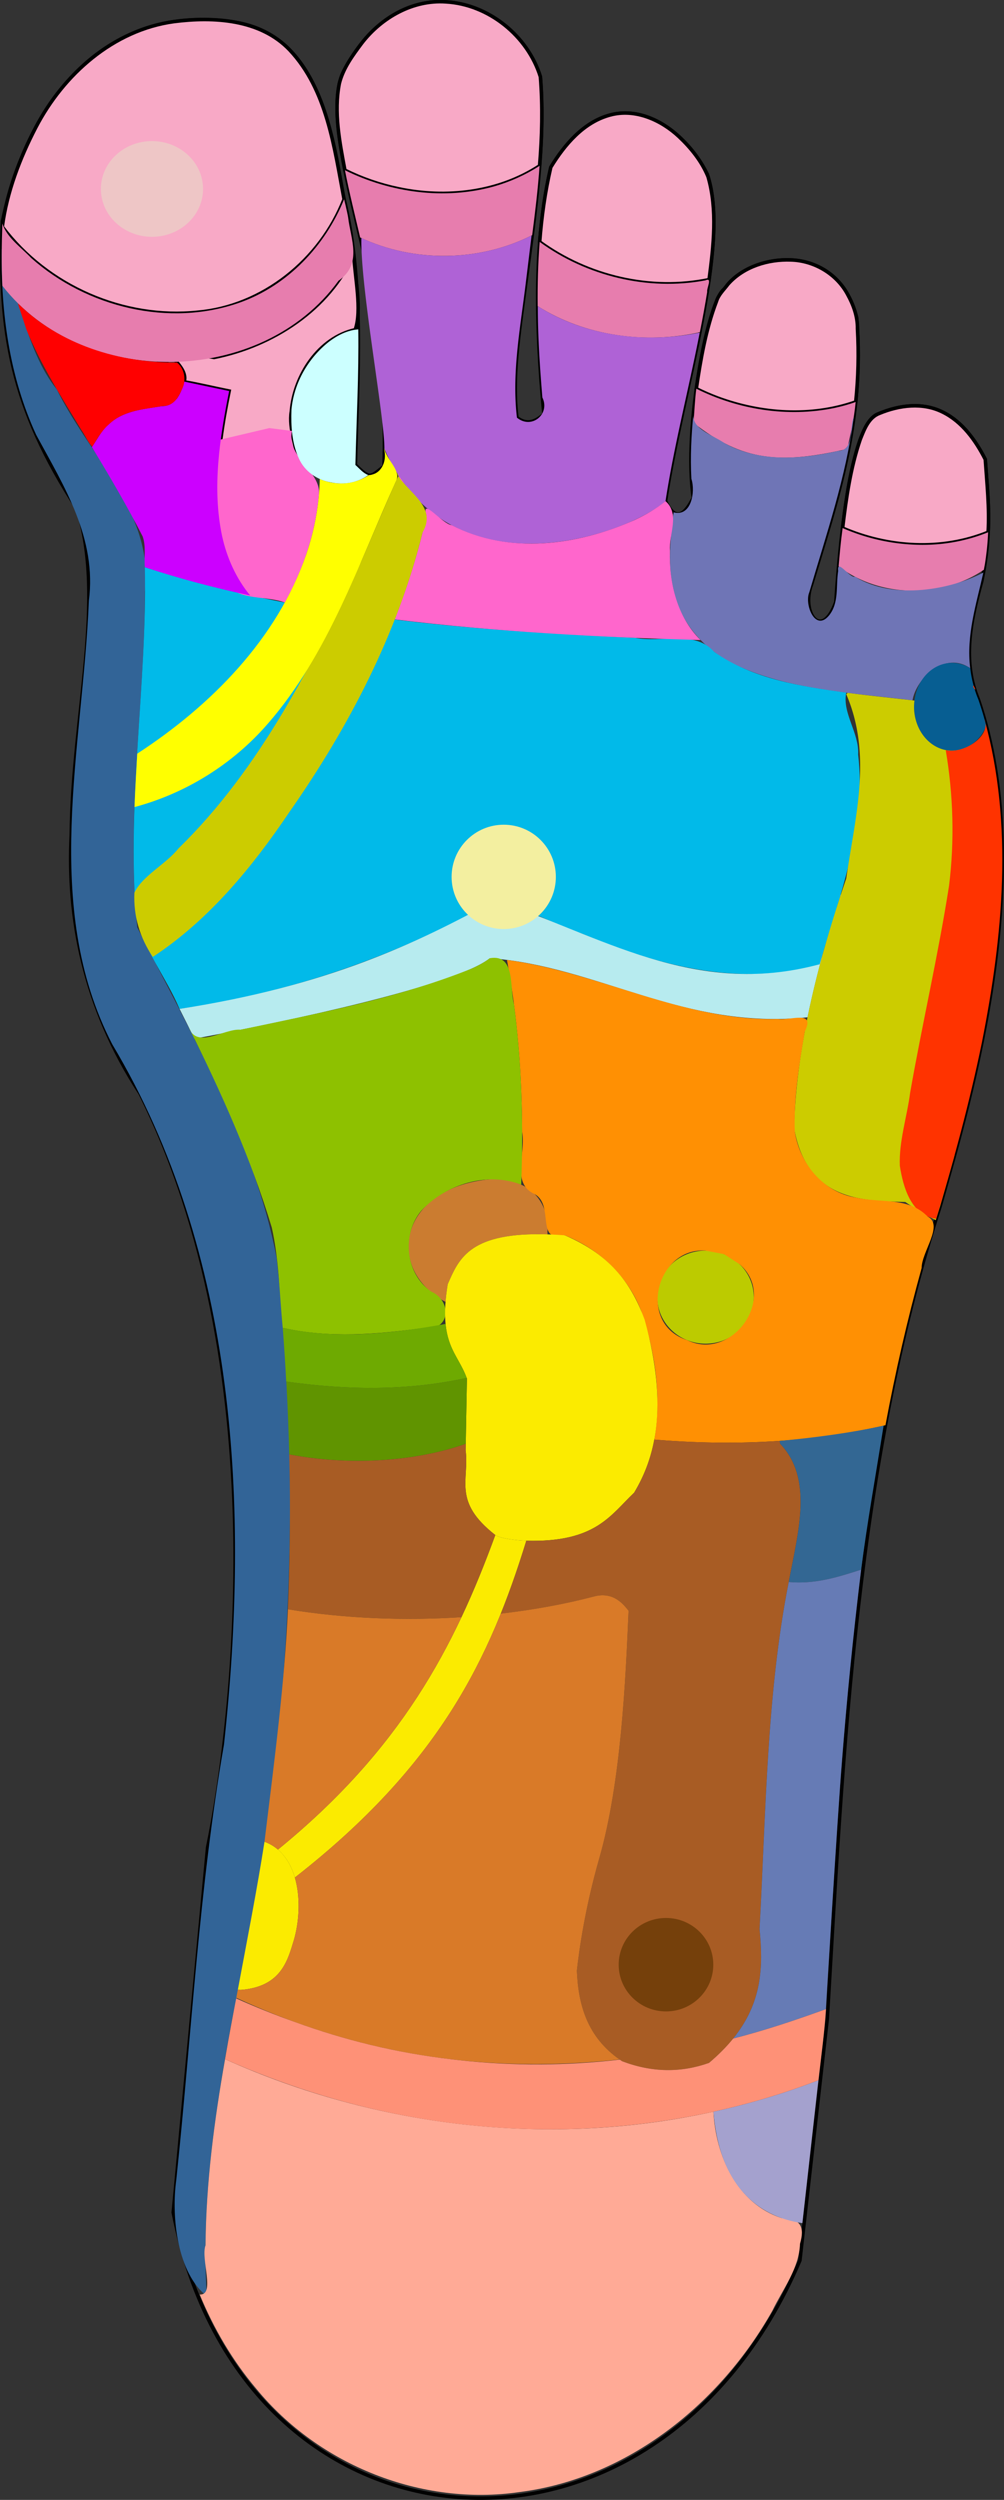<?xml version="1.0" encoding="UTF-8" standalone="no"?>
<!-- Created with Inkscape (http://www.inkscape.org/) -->

<svg
   width="76.06mm"
   height="189.229mm"
   viewBox="0 0 76.06 189.229"
   version="1.1"
   id="svg305"
   inkscape:version="1.2.2 (732a01da63, 2022-12-09)"
   sodipodi:docname="pe_esquerdo.svg"
   xmlns:inkscape="http://www.inkscape.org/namespaces/inkscape"
   xmlns:sodipodi="http://sodipodi.sourceforge.net/DTD/sodipodi-0.dtd"
   xmlns="http://www.w3.org/2000/svg"
   xmlns:svg="http://www.w3.org/2000/svg">
  <rect x="0" y="0" width="76.06" height="189.229" fill="#333333" stroke="none"/>
  <sodipodi:namedview
     id="namedview307"
     pagecolor="#505050"
     bordercolor="#eeeeee"
     borderopacity="1"
     inkscape:showpageshadow="0"
     inkscape:pageopacity="0"
     inkscape:pagecheckerboard="0"
     inkscape:deskcolor="#505050"
     inkscape:document-units="mm"
     showgrid="false"
     inkscape:zoom="0.5"
     inkscape:cx="-95"
     inkscape:cy="472"
     inkscape:window-width="1366"
     inkscape:window-height="745"
     inkscape:window-x="-8"
     inkscape:window-y="-8"
     inkscape:window-maximized="1"
     inkscape:current-layer="layer1" />
  <defs
     id="defs302" />
  <g
     inkscape:label="pe_direito"
     inkscape:groupmode="layer"
     id="layer1"
     transform="translate(17.895,-55.144)">
    <path
       style="display:inline;fill:none;fill-rule:evenodd;stroke:#000000;stroke-width:0.265;stroke-dasharray:none;paint-order:stroke fill markers;stop-color:#000000"
       d="m 42.704,226.249 c -10.95,25.663 -42.212,23.361 -47.476,-3.631 l 2.607,-27.648 c 1.993,-9.565 5.188,-36.461 -5.12,-57.064 -4.31,-6.585 -5.519,-13.383 -5.213,-19.549 0.096,-9.172 2.632,-17.775 0.465,-24.669 -5.028,-7.697 -5.993,-13.445 -5.678,-21.783 1.98,-9.492 8.069,-16.578 17.594,-15.081 5.248,0.825 7.12,5.884 8.165,12.89 1.75,6.64 1.125,14.246 0.981,20.623 1.146,1.111 1.082,0.94 2.167,0.106 0.144,-4.037 -0.191,-8.074 -0.79,-12.112 -0.504,-5.004 -4.173,-14.581 -2.172,-17.97 4.53,-8.408 13.043,-5.091 14.811,0.592 0.405,4.954 -0.387,10.29 -1.119,15.712 -0.522,3.866 -1.037,7.141 -0.658,10.092 0.54,0.402 1.152,0.553 2.041,-0.263 -0.636,-6.729 -0.777,-13.102 0.527,-18.694 4.531,-7.446 10.028,-3.179 11.848,0.527 1.839,5.354 -1.916,16.5 -3.16,24.75 0.558,1.141 1.2,1.561 2.106,-0.263 -0.795,-5.219 1.18,-15.221 2.37,-15.798 1.602,-2.627 8.47,-3.95 10.005,2.172 0.644,7.807 -1.527,13.925 -3.423,20.208 -0.801,2.082 0.758,4.315 1.843,1.316 0.382,-5.73 1.246,-13.43 3.16,-14.218 3.29,-1.379 6.1,-0.634 8.162,3.423 0.181,2.758 0.56,5.285 -0.263,9.215 -0.894,3.186 -1.452,6.09 -0.263,8.952 4.491,13.153 -0.472,29.903 -2.896,38.376 -6.383,19.838 -7.331,40.978 -8.548,61.507 z"
       id="path289"
       inkscape:label="contorno"
       sodipodi:nodetypes="ccccccccccccccsccccccccccccccccc" />
    <path
       id="path311"
       style="fill:#326497;fill-opacity:1;fill-rule:evenodd;stroke:none;stroke-width:0.265;stroke-dasharray:none;paint-order:stroke fill markers;stop-color:#000000"
       inkscape:label="vertebra_lombar"
       d="m -17.76,73.993 c 1.078,2.477 1.765,7.683 4.168,10.623 2.423,4.99 7.398,9.369 6.673,15.297 5.73e-4,8.476 -1.452,16.95 -0.581,25.42 4.042,8.075 8.862,16.1 10.566,25.048 2.098,19.058 0.886,38.394 -3.273,57.101 -1.343,7.062 -2.471,14.247 -2.027,21.459 -2.192,-1.701 -2.709,-5.884 -2.303,-8.815 1.159,-10.983 1.717,-22.042 3.611,-32.929 1.963,-17.902 0.974,-37.196 -8.467,-53.009 -5.41,-10.478 -2.214,-22.423 -1.769,-33.568 0.61,-4.714 -1.856,-8.627 -3.991,-12.558 -2.026,-4.392 -2.691,-9.268 -2.607,-14.069 z" />
    <g
       id="g5602"
       style="display:inline"
       transform="matrix(-1,0,0,1,119.41,-72.011)"
       inkscape:label="cabeça">
      <path
         id="path960"
         style="font-variation-settings:normal;opacity:1;vector-effect:none;fill:#f8a9c6;fill-opacity:1;fill-rule:evenodd;stroke:#000000;stroke-width:0.265;stroke-linecap:butt;stroke-linejoin:miter;stroke-miterlimit:4;stroke-dasharray:none;stroke-dashoffset:0;stroke-opacity:1;-inkscape-stroke:none;paint-order:stroke fill markers;stop-color:#000000;stop-opacity:1"
         d="m 73.471,167.128 c -0.272,-2.26 -0.593,-4.536 -1.331,-6.698 -0.304,-0.758 -0.631,-1.68 -1.467,-1.988 -1.496,-0.62 -3.274,-0.846 -4.769,-0.1 -1.492,0.729 -2.503,2.142 -3.239,3.585 -0.125,1.835 -0.325,3.674 -0.216,5.516 3.512,1.434 7.576,1.185 11.023,-0.316 z"
         inkscape:label="mínimo" />
      <path
         id="path5536"
         style="font-variation-settings:normal;display:inline;opacity:1;vector-effect:none;fill:#f8a9c6;fill-opacity:1;fill-rule:evenodd;stroke:#000000;stroke-width:0.265;stroke-linecap:butt;stroke-linejoin:miter;stroke-miterlimit:4;stroke-dasharray:none;stroke-dashoffset:0;stroke-opacity:1;-inkscape-stroke:none;paint-order:stroke fill markers;stop-color:#000000;stop-opacity:1"
         inkscape:label="anelar"
         d="m 72.479,157.58 c 3.374,1.186 7.146,0.928 10.469,-0.301 0.547,-0.206 1.084,-0.438 1.606,-0.701 -0.332,-2.234 -0.716,-4.486 -1.524,-6.605 -0.16,-0.527 -0.562,-0.885 -0.877,-1.307 -1.175,-1.328 -3.033,-1.9 -4.769,-1.834 -1.761,0.051 -3.465,1.052 -4.296,2.617 -0.437,0.793 -0.758,1.672 -0.74,2.588 -0.108,1.847 -0.06,3.703 0.131,5.543 z" />
      <path
         id="path5506"
         style="font-variation-settings:normal;display:inline;opacity:1;vector-effect:none;fill:#f8a9c6;fill-opacity:1;fill-rule:evenodd;stroke:#000000;stroke-width:0.265;stroke-linecap:butt;stroke-linejoin:miter;stroke-miterlimit:4;stroke-dasharray:none;stroke-dashoffset:0;stroke-opacity:1;-inkscape-stroke:none;paint-order:stroke fill markers;stop-color:#000000;stop-opacity:1"
         inkscape:label="médio"
         d="m 83.589,148.321 c 4.422,0.925 9.193,-0.203 12.831,-2.853 -0.147,-1.902 -0.41,-3.797 -0.843,-5.656 -1.051,-1.714 -2.48,-3.412 -4.499,-3.953 -1.881,-0.508 -3.841,0.36 -5.208,1.638 -0.912,0.857 -1.726,1.868 -2.204,3.032 -0.728,2.527 -0.41,5.231 -0.078,7.792 z" />
      <path
         id="path5452"
         style="font-variation-settings:normal;opacity:1;vector-effect:none;fill:#f8a9c6;fill-opacity:1;fill-rule:evenodd;stroke:#000000;stroke-width:0.265;stroke-linecap:butt;stroke-linejoin:miter;stroke-miterlimit:4;stroke-dasharray:none;stroke-dashoffset:0;stroke-opacity:1;-inkscape-stroke:none;paint-order:stroke fill markers;stop-color:#000000;stop-opacity:1"
         d="m 111.175,140.04 c 0.401,-2.149 0.847,-4.379 0.424,-6.559 -0.283,-1.156 -1.013,-2.14 -1.715,-3.078 -1.493,-1.928 -3.869,-3.279 -6.354,-3.106 -3.248,0.182 -6.201,2.58 -7.162,5.669 -0.179,2.244 -0.126,4.501 0.061,6.742 3.123,2.048 7.079,2.498 10.685,1.735 1.407,-0.291 2.775,-0.763 4.061,-1.403 z"
         inkscape:label="indicador" />
      <path
         id="path16625"
         style="font-variation-settings:normal;display:inline;vector-effect:none;fill:#f8a9c6;fill-opacity:1;stroke:#000000;stroke-width:0.265;stroke-linecap:butt;stroke-linejoin:miter;stroke-miterlimit:4;stroke-dasharray:none;stroke-dashoffset:0;stroke-opacity:1;-inkscape-stroke:none;paint-order:stroke fill markers;stop-color:#000000"
         d="m 110.511,146.365 c -0.089,1.836 -0.637,4.238 -0.117,5.745 2.77,0.617 4.623,3.476 4.841,6.191 0.223,1.275 -0.446,2.939 -0.539,3.872 2.048,0.639 4.097,1.279 6.145,1.918 -0.009,-2.471 -0.401,-4.922 -0.896,-7.337 1.13,-0.224 2.303,-0.512 3.407,-0.697 -0.485,-1.587 3.493,-2.786 -2.268,-1.844 -4.413,-0.874 -8.738,-3.644 -10.574,-7.849 z m 14.783,8.178 -0.758,0.021 0.757,-0.018 z m -1.929,1.584 0.006,0.032 z m 0.025,0.11 0.008,0.033 z m 0.028,0.099 0.013,0.042 z m 0.454,0.912 0.056,0.086 z m -12.632,-15.006 c 1.787,4.581 6.142,8.115 11.086,8.546 5.611,0.585 11.42,-1.949 14.805,-6.463 -0.346,-2.631 -1.319,-5.179 -2.541,-7.531 -2.09,-4.01 -5.865,-7.373 -10.458,-8.003 -3.015,-0.385 -6.536,-0.194 -8.769,2.142 -2.847,3.024 -3.382,7.41 -4.123,11.308 z"
         inkscape:label="polegar" />
    </g>
    <ellipse
       style="display:inline;fill:#eec6c6;fill-opacity:1;fill-rule:evenodd;stroke-width:0.265"
       id="path352"
       cx="6.382"
       cy="69.447"
       rx="3.869"
       ry="3.623"
       inkscape:label="glândula pituitária"
       transform="scale(-1,1)" />
    <g
       id="g5811"
       inkscape:label="dentes"
       style="display:inline"
       transform="matrix(-1,0,0,1,119.41,-72.011)">
      <path
         id="path1301"
         style="font-variation-settings:normal;display:inline;opacity:1;vector-effect:none;fill:#e77dae;fill-opacity:1;fill-rule:evenodd;stroke-width:0.265;stroke-linecap:butt;stroke-linejoin:miter;stroke-miterlimit:4;stroke-dasharray:none;stroke-dashoffset:0;stroke-opacity:1;-inkscape-stroke:none;stop-color:#000000;stop-opacity:1"
         d="m 84.769,159.16 c -0.067,-0.77 -0.108,-1.817 -0.216,-2.581 -3.188,1.589 -6.911,2.179 -10.415,1.468 -0.56,-0.12 -1.116,-0.267 -1.655,-0.465 0.128,1.35 0.351,2.225 0.627,3.552 5.075,1.163 7.904,0.966 11.659,-1.974 z"
         sodipodi:nodetypes="cscccc"
         inkscape:label="anelar2" />
      <path
         id="path1174"
         style="font-variation-settings:normal;vector-effect:none;fill:#e77dae;fill-opacity:1;fill-rule:evenodd;stroke-width:0.265;stroke-linecap:butt;stroke-linejoin:miter;stroke-miterlimit:4;stroke-dasharray:none;stroke-dashoffset:0;stroke-opacity:1;-inkscape-stroke:none;stop-color:#000000"
         d="m 96.572,150.328 c 0.015,-1.621 -0.025,-3.244 -0.152,-4.861 -3.562,2.596 -8.205,3.725 -12.55,2.912 -0.568,-0.261 -0.082,0.597 -0.14,0.87 0.164,1.021 0.352,2.037 0.555,3.051 4.136,0.919 8.68,0.299 12.287,-1.972 z"
         inkscape:label="médio2" />
      <path
         id="path1112"
         style="font-variation-settings:normal;vector-effect:none;fill:#e77dae;fill-opacity:1;fill-rule:evenodd;stroke-width:0.265;stroke-linecap:butt;stroke-linejoin:miter;stroke-miterlimit:4;stroke-dasharray:none;stroke-dashoffset:0;stroke-opacity:1;-inkscape-stroke:none;stop-color:#000000"
         d="m 110.022,145.128 c 0.395,-1.693 0.819,-3.381 1.152,-5.088 -3.447,1.702 -7.525,2.263 -11.256,1.237 -1.232,-0.346 -2.413,-0.876 -3.489,-1.569 0.123,1.756 0.334,3.504 0.56,5.249 4.018,2.032 8.962,2.089 13.033,0.172 z"
         inkscape:label="indicador2" />
      <path
         id="path1003"
         style="font-variation-settings:normal;vector-effect:none;fill:#e77dae;fill-opacity:1;fill-rule:evenodd;stroke-width:0.265;stroke-linecap:butt;stroke-linejoin:miter;stroke-miterlimit:4;stroke-dasharray:none;stroke-dashoffset:0;stroke-opacity:1;-inkscape-stroke:none;stop-color:#000000"
         d="m 137.123,148.791 c 0.08,-1.573 0.059,-3.149 0.002,-4.722 -0.314,1.054 -1.421,1.813 -2.184,2.616 -4.204,3.738 -10.464,5.272 -15.825,3.365 -3.607,-1.29 -6.452,-4.288 -7.876,-7.807 0.073,-0.339 -0.256,1.025 -0.309,1.375 -0.193,1.648 -1.098,3.515 0.726,4.784 5.838,8.064 19.366,8.206 25.465,0.389 z"
         inkscape:label="polegar2" />
      <path
         id="path1431"
         style="font-variation-settings:normal;display:inline;vector-effect:none;fill:#e77dae;fill-opacity:1;fill-rule:evenodd;stroke-width:0.265;stroke-linecap:butt;stroke-linejoin:miter;stroke-miterlimit:4;stroke-dasharray:none;stroke-dashoffset:0;stroke-opacity:1;-inkscape-stroke:none;stop-color:#000000"
         d="m 73.774,170.022 c -0.054,-0.607 -0.108,-1.216 -0.173,-1.826 -0.039,-0.36 -0.087,-0.711 -0.13,-1.068 -1.882,0.819 -3.933,1.269 -6.07,1.269 -1.773,0 -3.434,-0.339 -4.953,-0.952 0.015,0.322 0.033,0.647 0.065,0.989 0.039,0.416 0.091,0.849 0.159,1.299 0.026,0.175 0.067,0.367 0.099,0.548 a 8.393,6.977 0 0 0 5.323,1.588 8.393,6.977 0 0 0 5.68,-1.846 z"
         inkscape:label="mínimo2" />
    </g>
    <path
       id="path496-5"
       style="display:inline;fill:#6f75b6;fill-opacity:1;fill-rule:evenodd;stroke:none;stroke-width:0.265;stroke-dasharray:none;paint-order:stroke fill markers;stop-color:#000000"
       inkscape:label="ouvido"
       d="m 34.642,86.394 c -0.206,1.235 1.483,1.674 2.363,2.305 2.629,1.451 5.769,1.221 8.595,0.578 1.224,-0.039 0.836,-1.709 1.184,-2.584 -0.568,4.523 -2.085,8.911 -3.37,13.288 -0.383,0.9 0.437,2.997 1.476,1.774 0.802,-0.958 0.529,-2.255 0.715,-3.399 -0.126,-0.996 0.93,0.628 1.269,0.44 2.948,1.841 7.384,0.928 9.727,-0.314 -0.53,2.374 -1.311,4.779 -0.995,7.246 -1.892,-1.338 -4.095,0.755 -4.374,2.431 -4.35,-0.542 -8.85,-0.745 -12.937,-2.478 -2.519,-1.034 -4.645,-3.197 -5.175,-5.926 -0.461,-1.919 -0.212,-3.901 0.013,-5.83 1.341,0.361 1.67,-1.548 1.35,-2.535 -0.092,-1.665 -0.003,-3.337 0.158,-4.995 z m 21.134,20.309 0.017,0.072 z m 0.443,1.382 c 0.123,0.369 0.122,0.37 0,0 z" />
    <path
       id="path467"
       style="fill:#af62d6;fill-opacity:1;fill-rule:evenodd;stroke-width:0.265"
       d="m 22.376,72.967 -0.453,3.708 c -0.408,3.34 -1.054,6.708 -0.657,10.082 1.109,0.918 2.538,-0.27 1.928,-1.521 -0.191,-2.3 -0.344,-4.606 -0.346,-6.914 3.604,2.287 8.15,2.841 12.265,2 -0.83,4.258 -1.929,8.463 -2.59,12.754 -2.788,2.488 -16.28,7.393 -21.297,-3.957 0.023,-2.365 -1.824,-12.21 -1.745,-15.961 a 13.231,11.388 0 0 0 6.256,1.357 13.231,11.388 0 0 0 6.639,-1.547 z"
       inkscape:label="olho" />
    <path
       id="path1314"
       style="opacity:1;fill:#075e92;fill-opacity:1;fill-rule:evenodd;stroke-width:0.265"
       d="m 55.611,105.729 c 0.008,0.066 0.013,0.131 0.022,0.197 0.025,0.181 0.056,0.362 0.092,0.542 0.036,0.18 0.079,0.361 0.127,0.541 0.048,0.18 0.103,0.359 0.164,0.538 0.061,0.179 0.128,0.359 0.203,0.537 0.14,0.411 0.272,0.825 0.394,1.243 0.074,0.254 0.139,0.512 0.207,0.768 a 2.88,3.324 0 0 1 -2.59,1.873 2.88,3.324 0 0 1 -2.88,-3.324 2.88,3.324 0 0 1 2.88,-3.324 2.88,3.324 0 0 1 1.381,0.409 z"
       inkscape:label="axila" />
    <path
       id="path16125"
       style="display:inline;fill:#01bae9;fill-opacity:1;stroke:none;stroke-width:0.265px;stroke-linecap:butt;stroke-linejoin:miter;stroke-opacity:1"
       d="m -6.921,98.078 c 11.978,3.847 24.646,4.76 37.138,5.348 1.994,0.394 4.499,-0.621 5.985,1.056 2.916,2.065 6.556,2.61 10.012,3.095 -0.319,1.551 0.995,3.051 0.9,4.681 0.64,5.466 -1.401,10.726 -2.92,15.875 -6.056,1.791 -12.397,0.052 -18.024,-2.327 -2.257,-0.737 -4.562,-2.203 -6.837,-2.358 -7.29,4.128 -15.333,6.871 -23.625,8.067 -0.995,-2.362 -2.727,-4.49 -3.29,-6.975 -0.717,-8.82 0.837,-17.637 0.662,-26.461 z"
       inkscape:label="pulmão/torax" />
    <path
       id="path13175"
       style="display:inline;fill:#ff66cc;stroke:none;stroke-width:0.265px;stroke-linecap:butt;stroke-linejoin:miter;stroke-opacity:1"
       d="m 2.506,87.547 c 0.572,0.073 1.144,0.145 1.716,0.218 -0.418,2.055 2.218,3.041 2.046,4.825 -0.247,2.868 -1.189,5.652 -2.582,8.162 -1.397,-0.541 -3.486,-0.123 -4.42,-1.395 C -1.52,95.86 -2.305,92.362 -3.089,88.864 c 1.865,-0.439 3.73,-0.877 5.595,-1.316 z m 8.93,2.025 0.094,0.191 z m 0.094,0.191 0.074,0.141 z m -0.319,0.148 -0.009,0.3 z m -0.009,0.305 -0.007,0.211 z m -0.007,0.227 c -0.669,0.521 -0.767,0.598 0,0 z m 0.499,-0.359 c 0.198,0.36 0.202,0.367 0,0 z m 0.261,0.471 0.119,0.202 z m 0.074,0.123 0.143,0.238 z m -1.488,0.269 c -0.385,0.208 -0.452,0.21 0,0 z m 1.688,0.061 c 0.35,0.535 1.109,1.548 0.254,0.536 -0.11,-0.167 -0.159,-0.362 -0.254,-0.536 z m 0.049,0.17 c -0.209,0.462 -0.046,0.098 0,0 z m -0.382,0.852 c -0.204,0.462 -0.045,0.102 0,0 z m -0.376,0.855 c -0.457,1.054 -0.348,0.802 0,0 z m 21.003,0.192 c 1.116,0.981 0.238,2.524 0.335,3.757 -0.079,2.419 0.541,5.011 2.313,6.756 -7.737,-0.208 -15.476,-0.623 -23.162,-1.56 0.987,-2.561 1.827,-5.184 2.4,-7.87 -0.426,-1.46 1.22,0.669 1.906,0.734 4.323,2.26 9.581,1.534 13.885,-0.393 0.825,-0.383 1.617,-0.846 2.322,-1.424 z m -21.931,1.959 c -0.28,0.654 -0.784,1.83 -0.231,0.539 0.077,-0.18 0.154,-0.359 0.231,-0.539 z"
       inkscape:label="trapézio" />
    <path
       id="path5421"
       style="display:inline;fill:#b7ebef;fill-opacity:1;stroke:none;stroke-width:0.265px;stroke-linecap:butt;stroke-linejoin:miter;stroke-opacity:1"
       d="m 45.792,122.851 0.012,0.015 c -0.063,0.191 -0.123,0.381 -0.184,0.571 0.057,-0.195 0.116,-0.391 0.172,-0.586 z m -26.174,0.44 c 7.878,2.619 15.074,7.418 24.576,4.841 0.128,-0.428 0.258,-0.856 0.39,-1.284 -0.506,1.79 -0.944,3.559 -1.299,5.3 -9.406,0.977 -15.835,-3.865 -24.068,-4.474 -2.582,2.07 -15.352,4.796 -22.382,6.092 -0.37,-0.752 -0.746,-1.503 -1.126,-2.254 11.176,-1.739 17.821,-4.894 23.909,-8.222 z"
       inkscape:label="diafragma" />
    <circle
       style="display:inline;fill:#f3efa0;fill-opacity:1;fill-rule:evenodd;stroke-width:0.265"
       id="path934"
       cx="-20.266"
       cy="121.519"
       r="3.949"
       inkscape:label="plexo_solar"
       transform="scale(-1,1)" />
    <path
       id="path581"
       style="display:inline;fill:#cccc00;stroke:none;stroke-width:0.265px;stroke-linecap:butt;stroke-linejoin:miter;stroke-opacity:1"
       d="m 46.328,107.591 c 0.296,0.038 0.591,0.076 0.889,0.112 0.395,0.048 0.792,0.094 1.19,0.138 0.796,0.09 1.595,0.176 2.389,0.266 0.196,0.022 0.391,0.045 0.586,0.067 a 2.88,3.324 0 0 0 -0.032,0.469 2.88,3.324 0 0 0 2.88,3.324 2.88,3.324 0 0 0 0.522,-0.06 c 0.57,5.315 -0.007,10.715 -1.561,16.187 0,0 0.837,8.597 1.235,14.46 -0.033,0.118 -0.066,0.247 -0.099,0.364 -0.359,1.295 -0.702,2.483 -1.005,3.542 -0.112,0.348 -0.218,0.698 -0.327,1.046 -1.081,-0.54 -2.306,-1.376 -2.306,-1.376 -3.023,-0.115 -7.419,0.053 -8.425,-5.595 0.146,-5.885 1.697,-12.305 3.95,-18.892 0.661,-4.652 1.998,-9.303 0,-13.955 z"
       inkscape:label="ombro" />
    <path
       id="path12933"
       style="display:inline;fill:#ff3300;fill-opacity:1;stroke:none;stroke-width:0.265px;stroke-linecap:butt;stroke-linejoin:miter;stroke-opacity:1"
       d="m 55.863,107.043 c 0.368,0.672 -0.177,-0.001 0,0 z m 0.072,0.252 0.081,0.252 z m 0.081,0.252 0.096,0.269 z m 0.096,0.269 0.106,0.269 z m 0.567,1.749 c 2.218,7.995 1.403,16.471 -0.191,24.498 -0.923,4.502 -2.132,8.941 -3.46,13.338 -1.905,-0.25 -2.508,-2.405 -2.755,-4.015 -0.074,-1.851 0.543,-3.692 0.782,-5.532 0.918,-5.233 2.127,-10.416 2.947,-15.665 0.424,-3.41 0.322,-6.88 -0.252,-10.267 1.174,0.328 3.513,-0.961 2.929,-2.357 z"
       inkscape:label="braço" />
    <path
       id="path16165"
       style="display:inline;fill:#cccc00;stroke:none;stroke-width:0.265px;stroke-linecap:butt;stroke-linejoin:miter;stroke-opacity:1"
       d="m 11.22,89.264 c -0.002,0.142 -0.009,0.633 0,0 z m 0.083,0.025 c 0.181,0.39 0.037,0.081 0,0 z m 0.337,0.692 c 0.203,0.381 0.203,0.381 0,0 z m 0.177,0.33 c 0.201,0.358 0.04,0.071 0,0 z m -0.997,0.427 -0.259,0.197 z m 1.366,0.201 c 0.147,0.113 0.132,0.48 0,0 z m 0.093,0.239 c 0.854,1.334 2.939,2.381 1.839,4.262 -1.889,7.665 -5.596,14.755 -10.103,21.193 -2.817,4.17 -6.09,8.158 -10.335,10.946 -0.983,-1.466 -1.474,-3.095 -1.393,-4.863 0.617,-1.298 2.36,-2.131 3.333,-3.344 6.242,-6.083 10.153,-14.006 13.868,-21.769 0.93,-2.142 1.826,-4.299 2.79,-6.425 z m -2.324,-0.101 0.18,0.043 z"
       inkscape:label="esôfago" />
    <path
       id="path16156"
       style="display:inline;fill:#ffff00;stroke:none;stroke-width:0.265px;stroke-linecap:butt;stroke-linejoin:miter;stroke-opacity:1"
       d="m 11.225,89.08 c 0.134,0.896 1.335,1.664 0.858,2.53 -2.85,6.279 -5.089,13.038 -9.691,18.318 -2.641,3.048 -6.201,5.27 -10.098,6.307 0.053,-1.349 0.129,-2.697 0.21,-4.044 5.576,-3.631 10.58,-8.669 12.796,-15.065 0.629,-1.842 0.993,-3.777 1.029,-5.724 1.189,0.525 2.636,0.435 3.706,-0.289 0.95,-0.059 1.376,-1.012 1.188,-1.879 l 0.002,-0.152 z m -2.164,0.048 c -0.016,0.49 -0.045,1.764 -0.017,0.608 0.005,-0.203 0.011,-0.406 0.017,-0.608 z m 0.345,1.567 c 0.348,0.301 0.065,0.061 0,0 z m 0.155,0.136 c 0.309,0.241 0.056,0.05 0,0 z m 0.137,0.109 c 0.277,0.178 0.049,0.041 0,0 z m 0.122,0.082 c 0.252,0.12 0.044,0.032 0,0 z"
       inkscape:label="tiréoide" />
    <path
       id="path16144"
       style="display:inline;fill:#ccffff;fill-rule:evenodd;stroke-width:0.265"
       d="m 9.248,80.074 c 0.048,3.423 -0.138,6.843 -0.219,10.264 0.307,0.273 0.58,0.622 0.977,0.766 -0.806,0.577 -1.846,0.761 -2.809,0.555 -1.047,-0.161 -2.013,-0.828 -2.448,-1.808 -0.534,-1.15 -0.61,-2.455 -0.563,-3.704 0.182,-2.009 1.27,-3.907 2.852,-5.146 0.641,-0.486 1.397,-0.865 2.21,-0.926 z"
       inkscape:label="garganta" />
    <path
       id="path13085"
       style="display:inline;fill:#cc00ff;stroke:none;stroke-width:0.265px;stroke-linecap:butt;stroke-linejoin:miter;stroke-opacity:1"
       d="m -3.939,84.028 c 1.134,0.239 2.269,0.477 3.403,0.716 -0.717,3.589 -1.302,7.334 -0.536,10.966 0.356,1.639 1.06,3.215 2.131,4.513 -2.693,-0.582 -5.364,-1.275 -7.979,-2.145 -0.072,-0.772 0.099,-1.609 -0.17,-2.335 -1.186,-2.309 -2.496,-4.551 -3.85,-6.765 0.405,-0.535 0.702,-1.221 1.245,-1.672 1.064,-1.06 2.621,-1.187 4.024,-1.41 0.78,0.014 1.259,-0.53 1.525,-1.213 0.098,-0.208 0.174,-0.429 0.209,-0.656 z"
       inkscape:label="pescoço" />
    <path
       id="path13051"
       style="display:inline;fill:#ff0000;stroke:none;stroke-width:0.265px;stroke-linecap:butt;stroke-linejoin:miter;stroke-opacity:1"
       d="m -16.547,78.096 c 3.15,3.139 7.72,4.536 12.06,4.49 0.613,0.503 0.718,1.409 0.346,2.086 -0.271,0.627 -0.673,1.227 -1.429,1.206 -1.357,0.238 -2.856,0.313 -3.944,1.268 -0.6,0.483 -1.007,1.161 -1.383,1.81 -0.313,-0.29 -0.548,-0.869 -0.833,-1.267 -1.499,-2.473 -3.076,-4.925 -4.169,-7.613 -0.216,-0.66 -0.432,-1.321 -0.648,-1.981 z"
       inkscape:label="nariz" />
    <path
       id="path364"
       style="fill:#cb7c30;fill-opacity:1;stroke:none;stroke-width:0.265px;stroke-linecap:butt;stroke-linejoin:miter;stroke-opacity:1"
       d="m 19.417,144.401 c 3.512,-0.014 4.303,2.482 4.157,3.979 l 0.014,0.205 c -0.185,-0.006 -0.374,-0.013 -0.549,-0.015 -5.453,-0.046 -6.205,1.949 -7.015,3.786 -0.08,0.491 -0.132,0.933 -0.164,1.339 -4.632,-2.483 -3.568,-8.631 3.387,-9.291 0.057,-0.002 0.113,-0.002 0.169,-0.003 z"
       inkscape:label="supra-renais" />
    <ellipse
       style="fill:#bccb00;fill-opacity:1;fill-rule:evenodd;stroke-width:0.265"
       id="path5828"
       cx="-35.554"
       cy="153.331"
       rx="3.655"
       ry="3.522"
       inkscape:label="vesícula biliar"
       transform="scale(-1,1)" />
    <path
       id="path1150"
       style="fill:#ff9003;fill-opacity:1;stroke:none;stroke-width:0.265px;stroke-linecap:butt;stroke-linejoin:miter;stroke-opacity:1"
       d="m 20.512,127.808 c 6.966,0.928 13.38,4.666 20.531,4.468 0.972,0.129 2.854,-0.7 2.029,0.95 -0.425,2.496 -0.842,5.038 -0.758,7.57 0.365,2.413 2.164,4.608 4.647,5.003 1.881,0.427 3.954,-0.074 5.423,1.436 1.24,0.642 -0.461,2.652 -0.46,3.897 -1.089,3.921 -1.993,7.892 -2.739,11.892 -5.726,1.34 -11.666,1.576 -17.513,1.089 0.559,-3.267 0.074,-6.675 -1.009,-9.781 -1.016,-2.608 -3.187,-4.658 -5.775,-5.682 -2.246,0.625 -0.766,-2.263 -2.265,-3.111 -1.839,-0.817 -0.654,-3.091 -0.963,-4.711 -0.012,-4.362 -0.348,-8.73 -1.148,-13.021 z m 15.042,22.001 c -3.691,-0.273 -5.235,5.522 -1.399,6.776 3.364,1.653 6.902,-3.203 3.983,-5.745 l -1.186,-0.764 z"
       inkscape:label="fígado" />
    <path
       id="path530"
       style="fill:#8ec100;fill-opacity:1;stroke:none;stroke-width:0.265px;stroke-linecap:butt;stroke-linejoin:miter;stroke-opacity:1"
       d="m 19.217,127.675 c 1.982,-0.339 1.477,2.289 1.828,3.494 0.596,4.521 0.717,9.094 0.544,13.647 -2.594,-1.003 -5.714,-0.026 -7.563,1.967 -1.508,1.791 -1.215,4.77 0.74,6.124 1.623,0.709 1.453,3.056 -0.549,2.753 -3.536,0.493 -7.173,0.794 -10.691,-0.004 -0.254,-2.529 -0.276,-5.106 -0.83,-7.589 -1.59,-5.25 -3.847,-10.269 -6.292,-15.17 0.592,1.712 2.686,0.081 3.932,0.191 5.921,-1.249 11.925,-2.382 17.559,-4.65 0.464,-0.211 0.916,-0.453 1.323,-0.763 z m 1.314,0.136 c 0.384,0.051 0.079,0.01 0,0 z m 1.408,0.219 c 0.375,0.069 0.075,0.014 0,0 z m 0.69,0.134 c 0.539,0.108 1.62,0.37 0.483,0.104 l -0.242,-0.053 z m -0.75,16.801 0.036,0.021 z m 0.388,0.258 0.032,0.025 z m 1.224,1.953 0.015,0.07 z m 0.081,0.501 0.005,0.049 z m 0.015,0.227 0.002,0.066 z m 10e-4,0.24 -10e-4,0.038 z m 0.565,0.462 c 0.395,0.02 0.083,0.004 0,0 z m -7.241,2.047 c -0.253,0.378 -0.253,0.378 0,0 z m -0.217,0.329 c -0.222,0.389 -0.222,0.389 0,0 z m -0.361,0.681 c -0.174,0.376 -0.038,0.082 0,0 z m -0.311,0.692 c -0.066,0.434 -0.067,0.435 0,0 z m -0.088,0.609 c -0.019,0.151 -0.014,0.11 0,0 z"
       inkscape:label="estômago" />
    <path
       id="path1831"
       style="display:inline;fill:#fbeb00;fill-opacity:1;stroke:none;stroke-width:0.265px;stroke-linecap:butt;stroke-linejoin:miter;stroke-opacity:1"
       d="m 4.282,202.276 c -0.445,1.476 -1.047,3.267 -3.934,3.492 l -0.225,-0.011 c 0.732,-3.921 1.457,-7.606 2.019,-11.203 2.806,1.025 2.986,5.164 2.14,7.722 z"
       sodipodi:nodetypes="ccccc"
       inkscape:label="bexiga" />
    <path
       id="path794"
       style="display:inline;fill:#fbeb00;fill-opacity:1;stroke:none;stroke-width:0.265px;stroke-linecap:butt;stroke-linejoin:miter;stroke-opacity:1"
       d="m 19.629,171.339 c 0.4,0.289 1.859,0.424 2.348,0.43 -2.736,8.878 -6.564,16.934 -17.535,25.496 -0.244,-0.84 -0.659,-1.584 -1.282,-2.116 9.332,-7.606 13.367,-15.328 16.468,-23.81 z"
       sodipodi:nodetypes="ccccc"
       inkscape:label="ureter" />
    <path
       id="path787"
       style="fill:#fbeb00;fill-opacity:1;stroke:none;stroke-width:0.265px;stroke-linecap:butt;stroke-linejoin:miter;stroke-opacity:1"
       d="m 23.04,148.569 c 0.564,0.005 1.178,0.031 1.848,0.082 3.642,1.551 5.121,3.87 6.052,6.383 1.851,6.721 0.755,10.516 -0.794,13.097 -1.802,1.707 -2.917,3.782 -8.169,3.638 -0.489,-0.006 -1.948,-0.141 -2.348,-0.43 -3.257,-2.547 -1.957,-4.134 -2.249,-6.416 l 0.099,-5.424 c -0.701,-1.998 -2.195,-2.584 -1.455,-7.144 0.81,-1.838 1.562,-3.832 7.015,-3.786 z"
       sodipodi:nodetypes="sccccccccs"
       inkscape:label="rim" />
    <path
       id="path10549"
       style="fill:#609400;fill-opacity:1;stroke:none;stroke-width:0.065;stroke-linecap:butt;stroke-linejoin:miter;stroke-dasharray:none;stroke-opacity:1"
       d="m 16.748,157.993 c 0.091,0.165 0.183,0.328 0.273,0.496 -0.09,-0.167 -0.182,-0.331 -0.274,-0.496 z m 0.273,0.496 c 0.055,0.102 0.108,0.206 0.161,0.312 -0.052,-0.106 -0.106,-0.21 -0.161,-0.312 z m 0.178,0.347 c 0.018,0.036 0.035,0.072 0.052,0.109 -0.017,-0.037 -0.035,-0.073 -0.052,-0.109 z m 0.108,0.23 c 0.011,0.025 0.022,0.051 0.033,0.076 -0.011,-0.025 -0.021,-0.051 -0.033,-0.076 z m 0.065,0.153 c 0.03,0.073 0.059,0.146 0.087,0.223 -0.028,-0.076 -0.057,-0.15 -0.087,-0.223 z m 0.087,0.223 c 0.007,0.019 0.014,0.038 0.021,0.057 l -0.09,4.933 c -3.852,1.365 -8.852,1.67 -13.372,0.804 -0.009,-0.354 -0.019,-0.708 -0.03,-1.065 -0.031,-0.977 -0.069,-1.963 -0.116,-2.958 -0.023,-0.495 -0.049,-0.992 -0.076,-1.492 4.577,0.647 9.138,0.717 13.665,-0.279 z"
       inkscape:label="duodeno" />
    <path
       id="path604"
       style="fill:#6eaa01;fill-opacity:1;stroke:none;stroke-width:0.1;stroke-linecap:butt;stroke-linejoin:miter;stroke-dasharray:none;stroke-opacity:1"
       d="m 15.861,155.356 c 0.192,1.968 1.089,2.683 1.598,4.087 -4.53,0.996 -9.092,0.925 -13.671,0.278 -0.067,-1.372 -0.168,-2.803 -0.262,-4.064 3.997,0.877 8.145,0.47 12.335,-0.3 z"
       sodipodi:nodetypes="cccccc"
       inkscape:label="pâncreas" />
    <path
       id="path550"
       style="fill:#a85c24;fill-opacity:1;stroke:none;stroke-width:0.1;stroke-linecap:butt;stroke-linejoin:miter;stroke-dasharray:none;stroke-opacity:1"
       d="m 4.017,165.235 c 4.521,0.866 9.521,0.562 13.372,-0.804 l -0.009,0.491 c 0.292,2.282 -1.008,3.87 2.249,6.416 -0.774,2.116 -1.606,4.184 -2.563,6.215 -4.23,0.274 -8.753,0.124 -13.154,-0.597 0.144,-3.288 0.184,-6.866 0.143,-9.883 -0.008,-0.709 -0.106,-4.478 -0.038,-1.839 z m 27.667,-1.193 c -0.004,0.024 -0.008,0.048 -0.012,0.072 3.496,0.282 6.621,0.297 9.498,0.099 l 0.041,0.218 c 2.502,2.621 1.384,6.583 0.658,10.4 -1.68,8.438 -1.738,17.413 -2.222,26.33 0.341,3.496 0.164,6.77 -3.834,10.137 -2.133,0.752 -4.326,0.73 -6.583,-0.131 -2.577,-1.707 -3.314,-4.152 -3.423,-6.846 0.169,-1.546 0.608,-4.709 1.7,-8.518 1.656,-5.777 1.997,-13.594 2.217,-18.733 -0.456,-0.583 -1.214,-1.451 -2.603,-1.084 -2.135,0.563 -4.529,1.009 -7.078,1.303 0.731,-1.811 1.357,-3.646 1.934,-5.518 5.252,0.144 6.367,-1.931 8.169,-3.638 0.659,-1.098 1.235,-2.418 1.537,-4.089 z"
       sodipodi:nodetypes="cccccccccccccccccsccccccsc"
       inkscape:label="cólon ascendente" />
    <ellipse
       style="fill:#75400b;fill-opacity:1;fill-rule:evenodd;stroke-width:0.265"
       id="path1163"
       cx="-32.558"
       cy="203.861"
       rx="3.584"
       ry="3.537"
       inkscape:label="apêndice"
       transform="scale(-1,1)" />
    <path
       id="path4967"
       style="fill:#d97a28;fill-opacity:1;stroke:none;stroke-width:0.265px;stroke-linecap:butt;stroke-linejoin:miter;stroke-opacity:1"
       d="m 27.838,175.899 c 0.946,0.035 1.516,0.697 1.886,1.17 -0.22,5.14 -0.561,12.956 -2.217,18.733 -1.092,3.809 -1.531,6.972 -1.7,8.518 0.107,2.628 0.811,5.018 3.236,6.718 -11.694,1.245 -21.011,-0.967 -29.038,-4.668 0.039,-0.203 0.078,-0.41 0.117,-0.613 l 0.225,0.011 c 2.887,-0.225 3.489,-2.016 3.934,-3.492 0.479,-1.448 0.629,-3.401 0.161,-5.011 8.657,-6.757 12.866,-13.199 15.601,-19.978 2.548,-0.294 4.942,-0.74 7.078,-1.303 0.261,-0.069 0.499,-0.094 0.717,-0.086 z m -23.921,1.059 c 4.399,0.721 8.921,0.87 13.149,0.596 -2.881,6.111 -6.901,11.885 -13.904,17.594 -0.292,-0.249 -0.63,-0.451 -1.019,-0.593 0.764,-6.254 1.531,-12.116 1.773,-17.597 z"
       inkscape:label="intestino delgado"
       sodipodi:nodetypes="scsccccccccssssccccs" />
    <path
       id="path11257"
       style="fill:#336793;fill-opacity:1;stroke:none;stroke-width:0.265px;stroke-linecap:butt;stroke-linejoin:miter;stroke-opacity:1"
       d="m 49.045,163.055 c -0.613,3.852 -1.263,7.479 -1.702,10.901 -1.834,0.594 -3.519,1.112 -5.485,0.937 0.004,-0.021 0.008,-0.042 0.012,-0.062 0.726,-3.817 1.844,-7.779 -0.658,-10.4 l -0.041,-0.218 c 2.742,-0.254 5.547,-0.635 7.875,-1.158 z"
       inkscape:label="cotovelo"
       sodipodi:nodetypes="ccccccc" />
    <path
       id="path19939"
       style="fill:#667bb5;fill-opacity:1;stroke:none;stroke-width:0.265px;stroke-linecap:butt;stroke-linejoin:miter;stroke-opacity:1"
       d="m 45.879,188.601 c -0.299,3.594 -1.346,20.751 -1.2,18.622 -2.376,0.861 -4.626,1.614 -7.032,2.229 2.211,-2.73 2.279,-5.436 2,-8.291 0.483,-8.894 0.543,-17.847 2.21,-26.267 1.966,0.175 3.652,-0.344 5.485,-0.937 -0.618,5.099 -1.098,9.928 -1.464,14.645 z"
       inkscape:label="quadril"
       sodipodi:nodetypes="ccccccc" />
    <path
       id="path17314"
       style="fill:#ffaa96;fill-opacity:1;stroke:none;stroke-width:0.265px;stroke-linecap:butt;stroke-linejoin:miter;stroke-opacity:1"
       d="m -0.846,211.013 c 11.504,5.175 24.663,6.707 37.002,3.973 0.158,3.316 1.78,6.956 5.152,8.052 1.462,0.02 1.777,0.683 1.402,1.952 -0.064,1.87 -1.3,3.426 -2.088,5.055 -3.965,7.055 -10.981,12.694 -19.153,13.735 -7.418,1.083 -15.194,-2.03 -19.94,-7.807 -1.804,-2.13 -3.232,-4.565 -4.293,-7.143 1.211,0.048 0.058,-2.686 0.438,-3.723 0.041,-4.733 0.661,-9.44 1.48,-14.095 z"
       inkscape:label="glúteos"
       sodipodi:nodetypes="ccccssssssssssssssssssssssssssssssscssscssscscsscsccsscscsscsccccccsscssscscccccscsssscssscscssssssssssssssssssccssscscscccscsssscsscc" />
    <path
       id="path17295"
       style="display:inline;fill:#a4a1ce;fill-opacity:1;stroke:none;stroke-width:0.065;stroke-linecap:butt;stroke-linejoin:miter;stroke-dasharray:none;stroke-opacity:1"
       d="m 42.892,223.425 c -3.491,-0.506 -6.313,-2.981 -6.736,-8.439 2.911,-0.637 5.58,-1.462 7.954,-2.383 -0.005,-0.034 -1.025,9.118 -1.218,10.822 z"
       inkscape:label="joelho"
       sodipodi:nodetypes="cccc" />
    <path
       id="path13994"
       style="fill:#fe9177;fill-opacity:1;stroke:none;stroke-width:0.065;stroke-linecap:butt;stroke-linejoin:miter;stroke-dasharray:none;stroke-opacity:1"
       d="m 44.679,207.222 c -0.112,1.763 -0.365,3.583 -0.569,5.381 -10.632,4.127 -27.157,6.315 -44.956,-1.59 0.08,-0.459 0.158,-0.917 0.242,-1.378 0.129,-0.715 0.263,-1.434 0.398,-2.155 0.066,-0.352 0.136,-0.713 0.204,-1.067 1.499,0.671 2.988,1.268 4.469,1.795 3.669,1.335 7.613,2.328 11.919,2.824 0.075,0.009 0.15,0.017 0.224,0.026 0.097,0.011 0.194,0.022 0.291,0.033 4.11,0.451 8.159,0.41 12.158,-0.042 0.057,0.04 0.113,0.079 0.172,0.118 2.257,0.861 4.45,0.884 6.583,0.131 0.733,-0.618 1.337,-1.232 1.833,-1.845 2.406,-0.615 4.656,-1.369 7.032,-2.229 z"
       sodipodi:nodetypes="cccsscccccccccc"
       inkscape:label="nervo ciático" />
  </g>
</svg>
